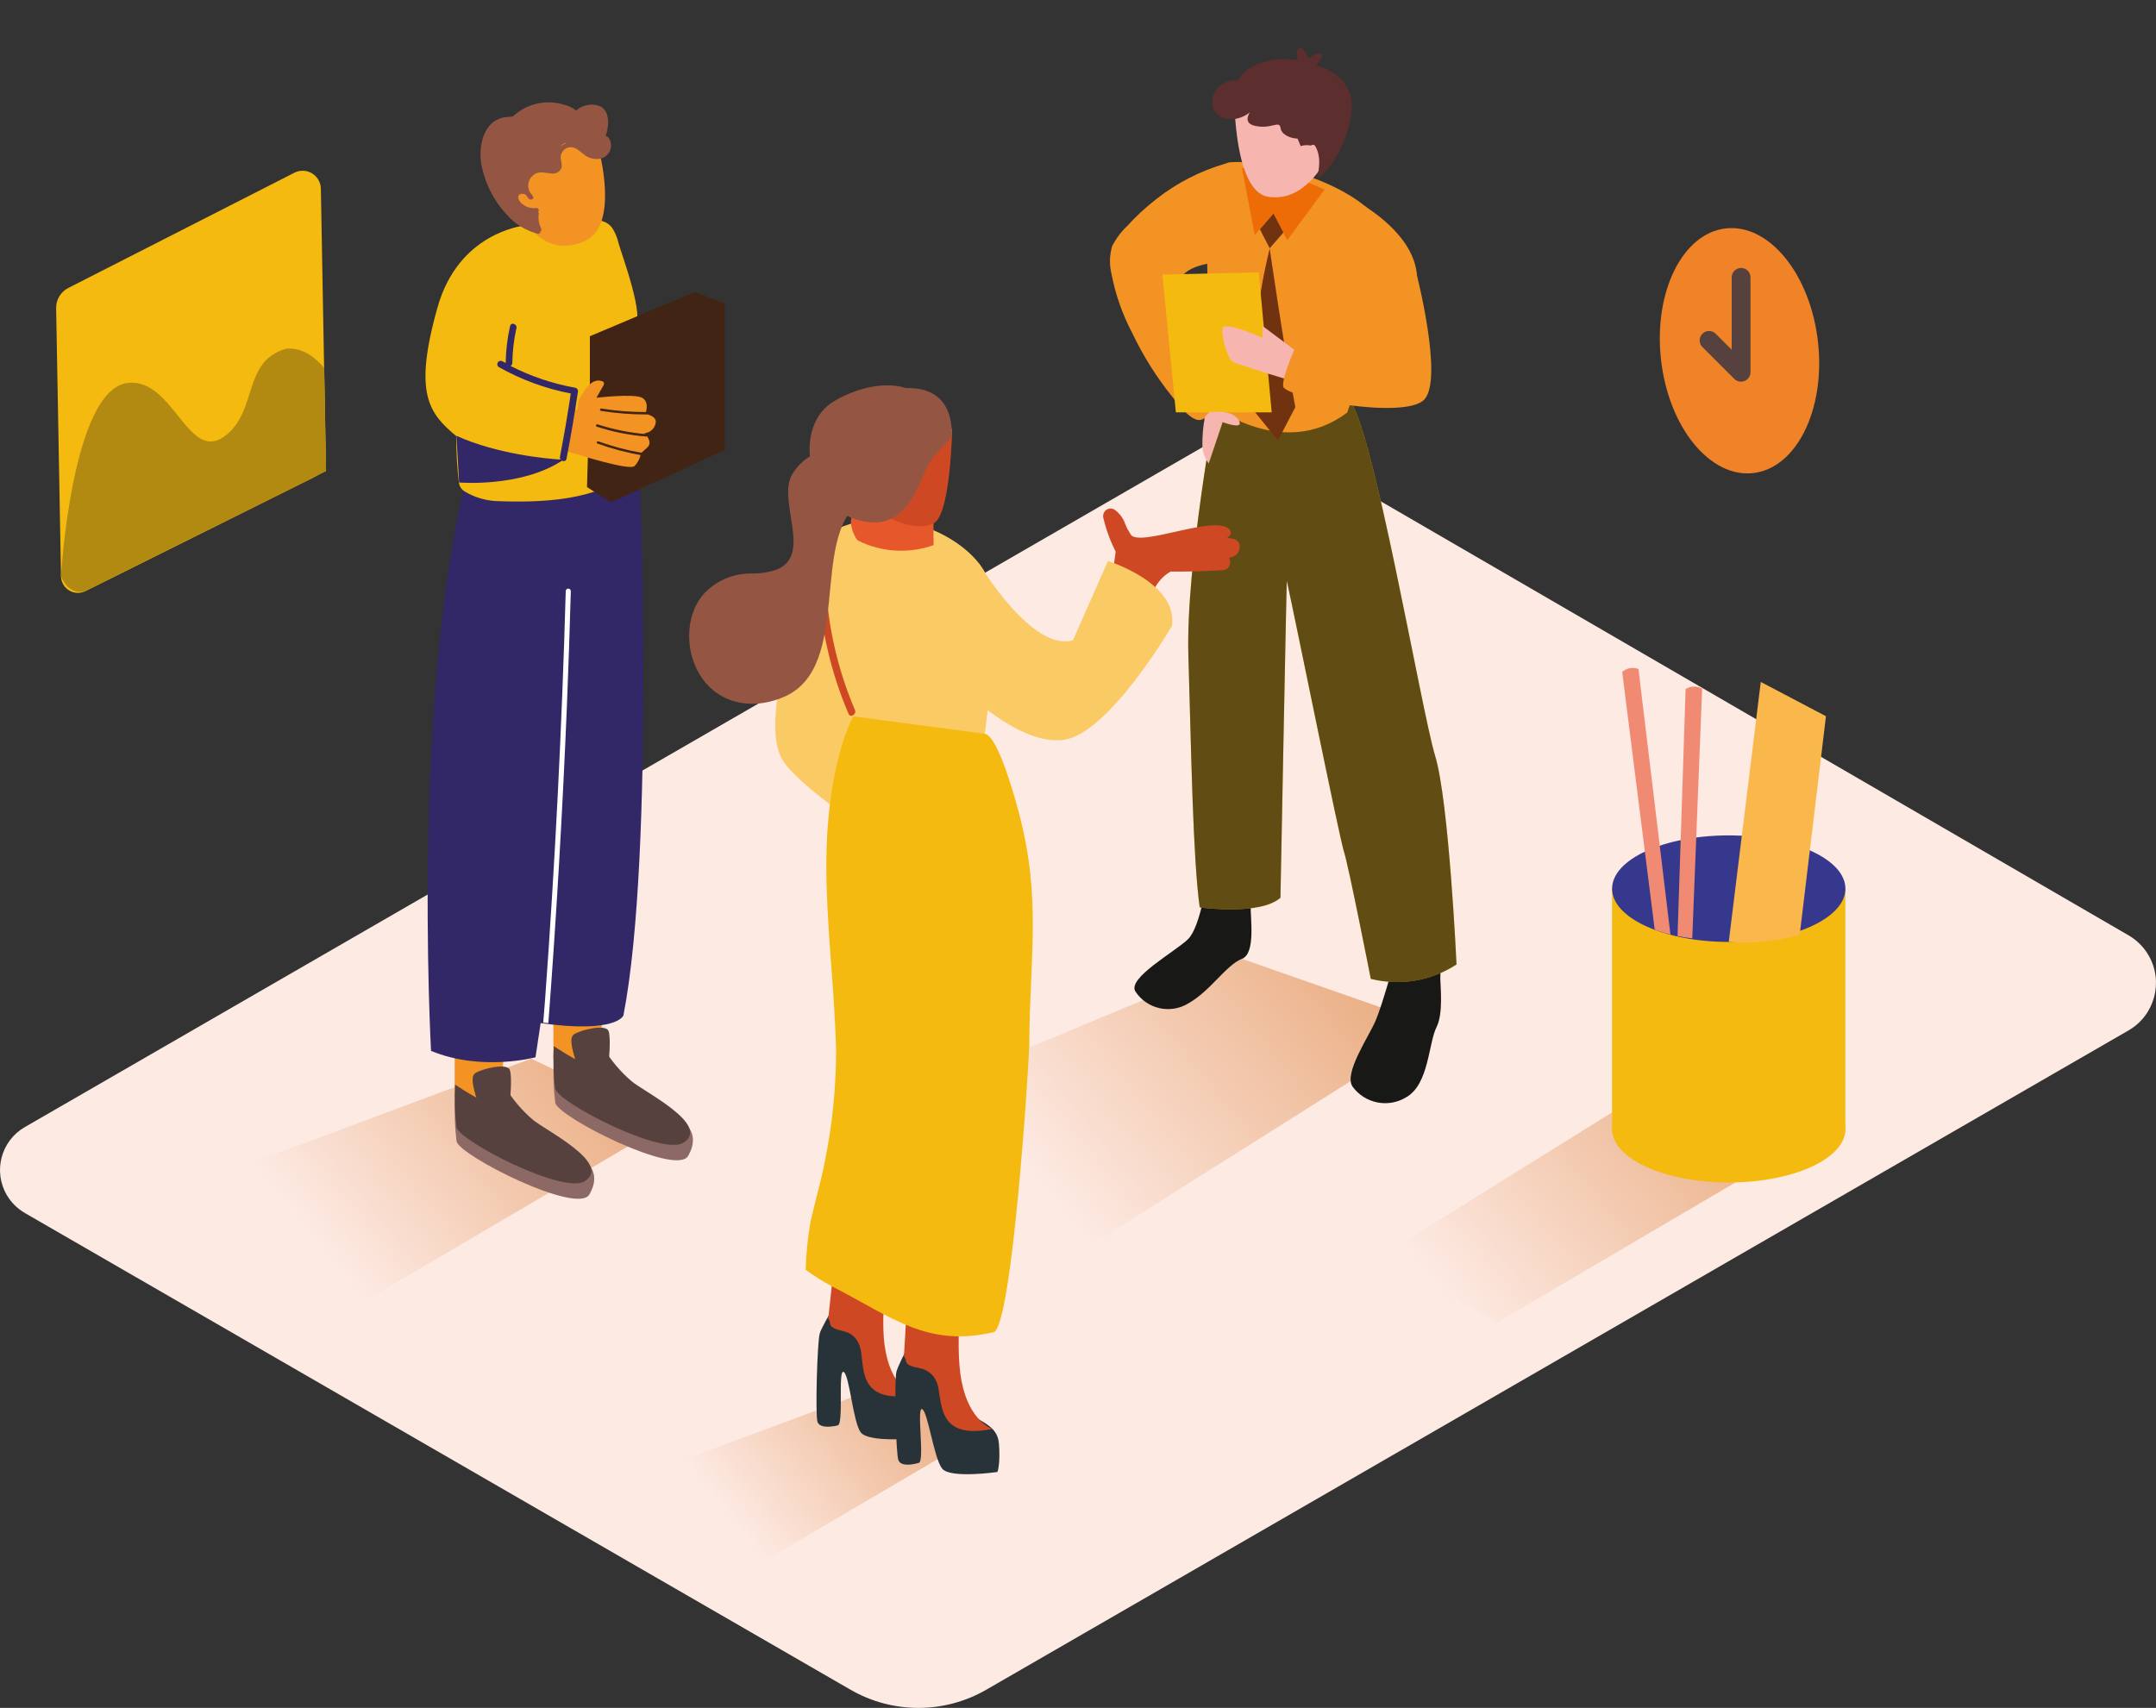 <?xml version="1.0" encoding="UTF-8"?>
<svg id="Calque_3" data-name="Calque 3" xmlns="http://www.w3.org/2000/svg" xmlns:xlink="http://www.w3.org/1999/xlink" viewBox="0 0 499.73 395.96">
  <rect x="0" y="0" width="499.73" height="395.96" fill="#333333" stroke="none"/>
  <defs>
    <style>
      .cls-1 {
        fill: #009245;
      }

      .cls-2 {
        fill: #fab84c;
      }

      .cls-3 {
        fill: #fff;
      }

      .cls-4 {
        fill: #f39323;
      }

      .cls-5 {
        fill: #36388e;
      }

      .cls-6 {
        opacity: .3;
      }

      .cls-6, .cls-7 {
        isolation: isolate;
      }

      .cls-6, .cls-7, .cls-8 {
        fill: #181917;
      }

      .cls-7 {
        opacity: .67;
      }

      .cls-9 {
        fill: #f6b5ae;
      }

      .cls-10 {
        fill: #ed6c05;
      }

      .cls-11 {
        fill: #283339;
      }

      .cls-12 {
        fill: #f5ba0f;
      }

      .cls-13 {
        fill: url(#Dégradé_sans_nom_3-4);
      }

      .cls-14 {
        fill: #412413;
      }

      .cls-15 {
        fill: #ce4923;
      }

      .cls-16 {
        fill: #f18a73;
      }

      .cls-17 {
        fill: #faca65;
      }

      .cls-18 {
        fill: #322767;
      }

      .cls-19 {
        fill: url(#Dégradé_sans_nom_3-2);
      }

      .cls-20 {
        fill: url(#Dégradé_sans_nom_3);
      }

      .cls-21 {
        fill: #71330f;
      }

      .cls-22 {
        fill: #5c2e2e;
      }

      .cls-23 {
        fill: #fdeae3;
      }

      .cls-24 {
        fill: #e6582c;
      }

      .cls-25 {
        fill: #f08228;
      }

      .cls-26 {
        fill: #8d6965;
      }

      .cls-27 {
        fill: url(#Dégradé_sans_nom_3-3);
      }

      .cls-28 {
        fill: #57413e;
      }

      .cls-29 {
        fill: #945643;
      }
    </style>
    <linearGradient id="Dégradé_sans_nom_3" data-name="Dégradé sans nom 3" x1="216.85" y1="45.91" x2="157.01" y2="-2.79" gradientTransform="translate(10.55 348.89) scale(1.01 -1.01)" gradientUnits="userSpaceOnUse">
      <stop offset="0" stop-color="#e3965d"/>
      <stop offset="1" stop-color="#fdeae3"/>
    </linearGradient>
    <linearGradient id="Dégradé_sans_nom_3-2" data-name="Dégradé sans nom 3" x1="145.2" y1="127.3" x2="62.68" y2="60.15" xlink:href="#Dégradé_sans_nom_3"/>
    <linearGradient id="Dégradé_sans_nom_3-3" data-name="Dégradé sans nom 3" x1="322.05" y1="154.97" x2="226.16" y2="76.94" xlink:href="#Dégradé_sans_nom_3"/>
    <linearGradient id="Dégradé_sans_nom_3-4" data-name="Dégradé sans nom 3" x1="412.61" y1="119" x2="322.9" y2="46" xlink:href="#Dégradé_sans_nom_3"/>
  </defs>
  <g id="Layer_2" data-name="Layer 2">
    <path class="cls-23" d="m5.7,281.19l191.44,110.56c9.73,5.62,21.73,5.62,31.46,0l264.77-152.86c6.09-3.52,8.16-11.31,4.64-17.4-1.11-1.92-2.71-3.52-4.64-4.64l-196.53-114.09c-5.11-2.96-11.42-2.96-16.53,0L5.7,261.34c-5.48,3.2-7.33,10.23-4.13,15.71,1,1.71,2.42,3.13,4.13,4.13Z"/>
    <path class="cls-20" d="m205.4,320.98l-58.43,21.76s5.92,6.17,28.97,19.86l52.37-30.77"/>
    <path class="cls-12" d="m13.01,71.42l1.13,62.2c.05,2.16,1.84,3.88,4,3.83.57-.01,1.14-.15,1.65-.41l52.85-26.33c1.79-.89,2.9-2.74,2.86-4.73l-1.13-62.23c-.04-2.34-1.96-4.2-4.3-4.16-.65.01-1.28.17-1.86.47l-52.4,26.71c-1.74.9-2.82,2.69-2.8,4.65Z"/>
    <path class="cls-19" d="m123.11,245.45l-80.57,30.01s8.16,8.5,39.95,27.38l72.21-42.43"/>
    <path class="cls-12" d="m66.33,80.85c-10.06,2.83-6.59,14.01-13.82,19.95-8.8,7.27-12.17-13.28-22.91-12.02-12.96,1.48-15.46,44.82-15.46,44.82,2.05,4.91,5.65,3.43,5.65,3.43l55.79-27.8-.43-23.94c-2.34-2.69-5.24-4.79-8.82-4.44Z"/>
    <path class="cls-27" d="m287.88,222.31l-83.84,34.96s9.51,10.18,46.57,32.79l82.37-51.99"/>
    <path class="cls-6" d="m66.33,80.85c-10.06,2.83-6.59,14.01-13.82,19.95-8.8,7.27-12.17-13.28-22.91-12.02-12.96,1.48-15.46,44.82-15.46,44.82,2.05,4.91,5.65,3.43,5.65,3.43l55.79-27.8-.43-23.94c-2.34-2.69-5.24-4.79-8.82-4.44Z"/>
    <path class="cls-8" d="m333.09,217.89h0c-1.68,0-4.04,1.78-5.57,2.52l-4.21,1.93s-2.8,10.39-4.45,14.26c-1.65,3.87-7.42,12.18-5.37,15.3,2.86,3.95,8.28,5.04,12.44,2.49,5.3-2.97,5.15-12.58,7.06-16.32,1.59-3.12.85-9.74.85-11.16.13-3.03-.12-6.06-.74-9.02Z"/>
    <path class="cls-8" d="m289.58,198.92h0c-1.68,0-4.04,1.78-5.57,2.52l-4.21,2.06s-1.48,11.37-4.45,14.26-14.17,9.01-12.17,12.12c2.65,4.04,8.02,5.27,12.17,2.8,5.3-2.97,8.76-8.9,12.54-10.39,3.25-1.29,1.87-9.72,2-12.56.39-3.61.28-7.25-.31-10.83Z"/>
    <path class="cls-12" d="m282.01,92.56s-7.21,38.44-6.56,59.51c.65,21.07,1.02,46.88,2.63,58.31,0,0,13.97,1.94,18.71-2.24,0,0,1.41-73.88,1.48-73.46,2.14,9.72,12.17,59.51,13.24,62.76s6.22,29.5,6.22,29.5c6.8,1.7,14,.49,19.87-3.34,0,0-1.74-37.8-4.97-48.42-3.24-10.63-14.51-77.41-20.01-82.63"/>
    <path class="cls-7" d="m282.01,92.56s-7.21,38.44-6.56,59.51c.65,21.07,1.02,46.88,2.63,58.31,0,0,13.97,1.94,18.71-2.24,0,0,1.41-73.88,1.48-73.46,2.14,9.72,12.17,59.51,13.24,62.76s6.22,29.5,6.22,29.5c6.8,1.7,14,.49,19.87-3.34,0,0-1.74-37.8-4.97-48.42-3.24-10.63-14.51-77.41-20.01-82.63"/>
    <path class="cls-4" d="m312.27,95.64s12.36-35.93,7.42-44.15c-4.94-8.22-25.01-14.69-34.61-13.86-9.6.83-3.44,57.6-1.93,58.01s15.64,10.15,29.12,0Z"/>
    <path class="cls-4" d="m316.38,47.8l-14.99-6.22c-2.72,13.18-5.54,26.33-8.46,39.46l20.94,3.68s12.47-6.86,14.4-17.81c1.93-10.95-11.35-18.61-11.89-19.11Z"/>
    <path class="cls-4" d="m286.12,59.27s-2-19.63-2-21.36c-5.83,1.67-11.29,4.46-16.06,8.21-2.44,1.89-4.71,3.98-6.78,6.26-1.42,1.34-2.6,2.92-3.49,4.66-.62,2.07-.68,4.27-.18,6.37.93,4.88,2.58,9.58,4.91,13.97,2.45,5.12,5.47,9.94,9.01,14.37,1.1,1.35,4.63,6.35,6.95,5.55,4.63-1.62,6.54-7,6.54-7,0,0-2.14-4.2-4.45-9.41-1.37-3.07-7.51-10.06-8.34-14.84.61-.82,1.27-1.61,1.97-2.34,3.06-3,8.12-2.45,11.92-4.42Z"/>
    <path class="cls-10" d="m287.87,39.01l2.97,15.46,4.27-4.97,3.24,6.2,8.67-11.75s-13.28-6.2-19.14-4.94Z"/>
    <path class="cls-1" d="m304.51,32.11c-2.24,2.49-6.57,1.37-9.42.73-3.46-.79-7.42-2.88-7.12-7,0-.62-.92-.62-.96,0-.31,4.29,3.58,6.87,7.29,7.81,3.29.83,8.28,2.06,10.91-.85.46-.42-.22-1.14-.68-.68Z"/>
    <path class="cls-9" d="m286.12,23.25s0,20.98,7.7,22.35c8.46,1.48,13.21-8.1,13.21-8.1,0,0,1.08-18.54-7.32-20.17-8.4-1.63-13.36,3.18-13.59,5.92Z"/>
    <path class="cls-9" d="m301.06,35.35s2.03-8.06,4.29-5.4c2.26,2.66-3.65,8.44-3.65,8.44"/>
    <path class="cls-22" d="m303.11,14.7s7.51.82,9.71,6.8c2.2,5.98-3.43,17.81-7.42,19.74l4.88-10.39-.24-7.11-6.93-9.04Z"/>
    <path class="cls-22" d="m312.68,24.17c-.61-4.19-3.38-6.22-7.02-8.37l-.91-.49c.7-.57,1.26-1.29,1.63-2.11.16-.26.07-.6-.19-.75-.09-.05-.19-.08-.29-.08-.96.04-1.86.47-2.48,1.2-.42-.87-1-1.65-1.69-2.32-.23-.21-.58-.2-.8.03-.06.06-.1.13-.12.21-.33.82-.28,1.74.13,2.52-3.78-.79-7.72-.19-11.09,1.69-1.23.74-2.27,1.75-3.04,2.97-1.02-.1-2.05.08-2.97.53-2.04.95-3.2,3.14-2.83,5.36.55,2.52,3.22,3.35,5.49,2.97,1.17-.22,2.26-.73,3.18-1.48-.68,1.14-1.02,2.61,1.19,3.12,3.84.88,5.68-1.41,5.94.5.19,1.56,2.36,2.43,3.93,2.46.12.24.4.88.74,1.75.78-.26,1.6-.3,2.4-.13.22-.24.59-.26.84-.05.04.04.08.08.11.13,1.34,2.29,1.02,4.78.5,7.42,2.08-1.78,3.79-3.96,5.05-6.4,1.8-3.26,2.6-6.99,2.29-10.7Zm-10.92-11.25l.16.24c0,.06,0,.12,0,.18,0,.18.13.36.21.52-.2-.27-.33-.59-.37-.92h0Z"/>
    <polygon class="cls-21" points="292.02 53.16 294.3 57.56 297.47 53.91 295.17 49.51 292.02 53.16"/>
    <path class="cls-21" d="m294.3,57.61s3.18,22.26,5.94,36.79l-4.04,7.73-5.3-6.57s-2.17-15.21,3.4-37.95Z"/>
    <path class="cls-13" d="m387.58,249.24l-76.89,47.84s4.48-9.33,36.27,9.55l72.21-42.43"/>
    <polygon class="cls-12" points="294.76 95.6 291.76 63.14 269.42 63.66 272.55 95.6 294.76 95.6"/>
    <path class="cls-9" d="m302.35,82.84l-9.72-7.27v2.73s-8.79-3.93-9.22-2.21,1.14,7.42,2.63,7.97,7.69,2.51,7.69,2.51l4.9,1.48,3.73-5.21Z"/>
    <path class="cls-4" d="m328.25,63.14s6.32,24.4,1.97,29.4c-4.35,5-32.55-.42-32.81-2.97s3.59-10.73,3.59-10.73l15.75,1.72"/>
    <path class="cls-9" d="m280.23,95.6s5.94-.99,7.08,2.27c.64,1.72-3.92,0-3.92,0l-3.22,9.57c-.95-1.22-1.48-2.71-1.48-4.26-.02-2.19.18-4.38.59-6.53l.95-1.05Z"/>
    <path class="cls-26" d="m105.48,254.78c3.25,2.15,5.68,3.41,5.68,3.41,2.58,0,7.42.56,5.94-2.82,1.72,2.82,3.86,5.36,6.37,7.51,2.8,2.42,18.55,4.67,13.15,14.04-2.79,4.82-30.11-9.01-30.79-12.29-.42-3.27-.53-6.57-.34-9.85Z"/>
    <path class="cls-4" d="m117.28,238.86c-.75,4.68-.89,9.44-.4,14.16.15,1.02.28,2.12.49,3.22l-11.98-2.02v-15.36h11.89Z"/>
    <path class="cls-28" d="m105.48,251.47c3.25,2.15,5.68,3.41,5.68,3.41,2.58,0,7.42.56,5.94-2.82,1.72,2.82,3.86,5.36,6.37,7.51,2.8,2.42,18.62,10.2,12.02,14.31-4.91,3.06-28.98-9.28-29.68-12.56-.41-3.27-.52-6.57-.33-9.85Z"/>
    <path class="cls-28" d="m110.55,255.09c-.12-.88-1.87-5.24-.45-6.25s7.42-2.51,8.06-.8,0,7.66,0,7.66"/>
    <path class="cls-26" d="m128.36,245.85c3.25,2.15,5.68,3.41,5.68,3.41,2.58,0,7.42.56,5.94-2.82,1.72,2.82,3.86,5.36,6.37,7.51,2.8,2.42,18.55,4.67,13.15,14.04-2.79,4.82-30.11-9.01-30.79-12.29-.42-3.27-.53-6.57-.34-9.85Z"/>
    <path class="cls-4" d="m140.16,229.92c-.75,4.68-.89,9.44-.4,14.16.15,1.02.28,2.12.49,3.22l-11.98-2.02v-15.36h11.89Z"/>
    <path class="cls-28" d="m128.36,242.54c3.25,2.15,5.68,3.41,5.68,3.41,2.58,0,7.42.56,5.94-2.82,1.72,2.82,3.86,5.36,6.37,7.51,2.8,2.42,18.62,10.2,12.02,14.31-4.91,3.06-28.98-9.28-29.68-12.56-.41-3.27-.52-6.57-.33-9.85Z"/>
    <path class="cls-28" d="m133.44,246.08c-.12-.88-1.87-5.24-.45-6.25s7.42-2.51,8.06-.8,0,7.66,0,7.66"/>
    <path class="cls-18" d="m148.17,106.69s3.75,90.63-3.67,128.73c0,0-1.48,4.24-19.19,1.78l-1.19,7.92s-12.44,3.38-24.21-1.48c0,0-4.91-88.03,9.84-139.19"/>
    <path class="cls-12" d="m146.87,75.6c3.07-.98-2.97-17.19-3.5-19.22-.28-1.26-.78-2.46-1.48-3.55-2.11-2.88-6.25-1.48-9.2-1.48-3.91.04-7.81.39-11.66,1.04-2.17.4-4.26,1.16-6.17,2.26-6.05,8.49-8.16,19.07-8.8,29.37-.36,5.67-.33,11.38-.3,17.07-.03,3.62.17,7.23.61,10.82.11.86.62,1.61,1.37,2.05,2.15,1.29,4.57,2.04,7.06,2.2,10.67.43,23.6,0,31.94-6.95.53-.72,1.03-1.48,1.48-2.26l-1.37-31.34h.03Z"/>
    <polyline class="cls-14" points="136.72 89.99 136.72 77.95 161.07 67.68 167.97 70.4 167.97 104.31 141.64 116.47 136.06 112.93"/>
    <path class="cls-12" d="m105.76,101.11c-6.28-5.24-10.03-9.77-4.33-29.9,4.85-17.19,19.59-18.77,19.59-18.77"/>
    <path class="cls-4" d="m138.84,34.86s4.69,17.14-3.06,20.9c-7.75,3.75-13.19-1.84-15.54-6.96s-1.48-17.11,8.56-18.33c8.71-1.05,10.03,4.39,10.03,4.39Z"/>
    <path class="cls-29" d="m140.35,31.61c.82-2.09,1.16-5.83-1.29-6.99-1.88-.74-4.02-.34-5.52,1.01-.88-.68-1.89-1.16-2.97-1.41-3.95-1.17-8.21-.24-11.32,2.45-.13.13-.29.24-.46.33-.23.07-.48.1-.73.09-6.08.1-7.42,7-6.35,11.69,1.07,4.89,3.67,9.31,7.42,12.61,1.62,1.32,3.5,2.28,5.52,2.8.25.07.5-.08.56-.32.01-.05.02-.1.01-.15.27-.16.36-.51.2-.77,0,0-.01-.02-.02-.03-.52-1.03-.7-2.19-.52-3.32.03-.16-.03-.33-.15-.45.21-.22.19-.57-.03-.78-.11-.1-.26-.16-.41-.14-1.32.16-2.64-.3-3.58-1.25-.56-.59-1.04-1.75.07-2.03.43-.1.88.02,1.2.33.16.28.36.55.58.79.08.09.19.14.31.16.42.13.95-.21.68-.67-.18-.33-.41-.63-.67-.91-.76-1.28-.52-2.93.58-3.93,1.48-1.26,2.75-.58,4.45-.5,1.02.14,1.99-.49,2.29-1.48,0-.69-.08-1.37-.25-2.03-.06-1.04.53-2,1.48-2.42,1.74-.67,2.86.79,4.14,1.68,1.07.8,2.44,1.08,3.74.76,1.65-.42,2.65-2.1,2.23-3.76-.11-.42-.3-.8-.56-1.14-.14-.21-.4-.3-.64-.21Zm-10.54,2.43c.19-.31.47-.54.8-.68.11-.05.22-.12.31-.19h.1l.16.07c-.51.16-.98.42-1.38.79h0Zm9.81-3.62h-.07c.08-.18.15-.37.21-.56.01.15-.09.36-.13.55h0Z"/>
    <path class="cls-3" d="m127.1,237.18c1.86-24.48,3.29-48.98,4.3-73.51.36-8.9.66-17.78.91-26.62,0-.33-.27-.59-.59-.59s-.59.27-.59.59h0c-.88,31.6-2.48,63.17-4.79,94.7-.13,1.78-.3,3.58-.43,5.36l1.2.07Z"/>
    <path class="cls-4" d="m149.57,95.97s1.13-2.72-.74-3.75-10.58,0-10.58,0l1.68-2.97c.21-.58-.09-.88-.82-.99-2-.36-3.61,2.06-4.45,3.55-.34.55-.57,1.15-.68,1.78,0,.47,0,1.22-.46,1.48-.48,0-.96-.09-1.4-.28-.65,3.19-1.41,6.35-2.05,9.53l3.72,1.01s12.07,3.84,13.28,2.73c.78-.82,1.3-1.85,1.48-2.97l1.48-1.34c1.48-1.34-.67-3.31-.67-3.31,1.19-.09,2.21-.91,2.54-2.06.7-2.02-2.34-2.4-2.34-2.4Z"/>
    <path class="cls-14" d="m139.36,94.71c3.44.55,6.91.82,10.39.82.36,0,.3.55,0,.56-3.48,0-6.95-.27-10.39-.82-.4-.03-.36-.56,0-.56Z"/>
    <path class="cls-14" d="m138.51,98.39c3.67,1.19,7.46,1.95,11.31,2.26.16,0,.28.13.28.28,0,.15-.13.28-.28.28-3.92-.31-7.79-1.08-11.53-2.3-.31-.1-.12-.62.22-.52Z"/>
    <path class="cls-14" d="m138.69,102.32c3.23,1.18,6.57,2.06,9.96,2.64.16,0,.28.13.28.28,0,.15-.13.28-.28.28-3.44-.58-6.83-1.48-10.11-2.67-.39-.1-.25-.62.15-.53Z"/>
    <path class="cls-18" d="m133.36,89.9c-5.23-.93-10.3-2.64-15.03-5.06.26-.12.42-.38.42-.67.04-2.73.36-5.44.95-8.1.22-.99-1.31-1.48-1.48-.42-.63,2.8-.97,5.65-1.01,8.52h0l-.85-.46c-.41-.16-.88.04-1.04.45-.13.32-.03.69.24.91,5.21,2.95,10.86,5.03,16.74,6.16-.74,4.95-1.58,9.84-2.51,14.68-.05.22,0,.45.13.64-2.97-.19-14.6-1.2-24.12-5.51l.61,10.82s14.2,1.22,23.85-5.05c.32.21.76.12.96-.21.05-.08.09-.17.1-.27.99-5.15,1.87-10.33,2.64-15.52.07-.42-.19-.82-.61-.92Z"/>
    <path class="cls-15" d="m287.36,126.65c-.02-.76-.53-1.43-1.26-1.65-.55-.16-1.11-.26-1.68-.28.88-.59,1.17-1.25.56-1.94-3.16-3.7-21.15,4.35-22.94,1.07-.21-.39-.45-.77-.68-1.16s-.34-.82-.55-1.2c-.46-1.38-1.36-2.56-2.55-3.38-.84-.46-1.9-.15-2.36.69-.21.38-.27.82-.17,1.24.64,2.72,1.61,5.36,2.86,7.87-.47,3.93-1.31,7.8-2.51,11.58-.67,2.11,2.64,2.97,3.31.91h0c.21.21.46.36.74.45.5.51,1.25.66,1.91.4.03.95.82,1.7,1.77,1.67.72-.02,1.35-.49,1.58-1.18,1.13-3.52,2.63-7.42,5.94-9.22h1.57c3.53,0,7.06-.12,10.6-.34,1-.09,1.73-.97,1.64-1.97-.03-.31-.13-.6-.3-.85,1.37-.31,2.52-.99,2.51-2.69Z"/>
    <path class="cls-11" d="m212.97,326.92c-.13-5-5.77-5.27-7.3-8.7-.45-1.35-.58-2.79-.37-4.2-1.2,0-2.18-.99-2.17-2.19,0-.05,0-.09,0-.14.15-2.53.65-5.03,1.48-7.42l-7.79-7.2s-6.25,9.97-6.83,12.14-1.02,18.79-.52,20.39,3.31,1.22,4.72.86,0-13.06,1.35-12.39,2.17,11.58,3.96,14.01c1.8,2.43,12.73,1.4,12.73,1.4,0,0,.86-1.56.73-6.56Z"/>
    <path class="cls-15" d="m205.07,312.12c-1.37-9.42,1.86-26.25,1.86-26.25l-12.9.98-2.06,18.86c.25.31.39.69.43,1.08,0,.08,0,.17,0,.25l.24.4c.83.95,3.1,1.07,4.13,1.62,2.26,1.23,2.75,3.28,2.97,5.58.53,4.17.53,10.54,11.87,8.82-.01,0-5.22-1.93-6.53-11.34Z"/>
    <path class="cls-11" d="m231.52,334.62c-.39-4.99-6.03-4.99-7.7-8.34-.52-1.32-.72-2.75-.58-4.17-1.2.06-2.23-.87-2.28-2.07,0-.05,0-.1,0-.15.03-2.51.41-5.01,1.13-7.42l-8.1-6.8s-5.76,10.25-6.23,12.45-.12,18.82.47,20.39,3.35,1.05,4.75.64-.58-13.04.76-12.45,2.73,11.46,4.65,13.8,12.79.77,12.79.77c0,0,.74-1.69.36-6.65Z"/>
    <path class="cls-15" d="m222.88,320.29c-1.81-9.33.58-26.31.58-26.31l-12.84,1.6-1.1,18.89c.26.3.43.66.49,1.05,0,.08,0,.16,0,.24l.27.39c.88.91,3.15.92,4.2,1.48,2.32,1.11,2.97,3.15,3.21,5.43.74,4.14,1.04,10.51,12.29,8.22,0-.04-5.3-1.72-7.09-11Z"/>
    <path class="cls-17" d="m194.27,122.51s-7.42,2.18-10.88,20.41c-3.46,18.22-5.43,28.46-1.6,33.9s17.16,14.4,17.16,14.4l15.7-21.07"/>
    <path class="cls-17" d="m197.77,166.11s-17.81-37.24-3.5-43.6c14.31-6.37,32.03,2.97,34.98,12.38,2.95,9.41-1.35,37.68-1.35,37.68,0,0-18.83.53-30.13-6.46Z"/>
    <path class="cls-17" d="m226.83,130.52s12.36,20.78,21.88,17.91l8.09-18.37s16.32,5.06,14.84,15.05c0,0-14.59,24.99-25.05,26.42-10.46,1.42-23.39-11.87-23.39-11.87"/>
    <path class="cls-12" d="m192.95,298.28c13.95,7.17,21.93,14.14,37.34,10.58,4.36-1.05,8.27-63.43,8.28-66.62.1-20.52,2.86-33.61-2.33-53.52-.73-2.78-4.85-18.19-7.98-18.6l-30.48-4.04s-5.94,10.39-6.23,32.8c-.18,14.94,1.91,29.79,2.24,44.7,0,8.66-.88,17.31-2.63,25.79-.8,4.35-2.27,9.19-3.31,13.95-.62,3.66-1,7.35-1.11,11.06,1.96,1.46,4.04,2.76,6.22,3.89Z"/>
    <path class="cls-24" d="m198.87,125.33c-.61-.33-3.59-5.94.42-7.42s17.2,0,17.11,2.4,0,6.07,0,6.07c-5.74,2.05-12.07,1.67-17.53-1.05Z"/>
    <path class="cls-15" d="m198.17,164.62c-4.04-9.46-6.34-19.57-6.78-29.84,0-1.1-1.77-1.1-1.71,0,.46,10.59,2.84,21.02,7.02,30.76.43.95,1.9.07,1.47-.92Z"/>
    <path class="cls-29" d="m183.61,109.97c-3.56,6.17,4.82,18.6-3.53,22.07-1.91.65-3.92.96-5.94.92-4.25-.05-8.32,1.74-11.17,4.9-4.45,5.3-4.14,14.02-.13,19.53,4.57,6.28,12.35,7.09,19.04,4.11,15.82-7.03,5.71-37.1,17.63-45.16l.58-13.53s-11.93-.67-16.47,7.17Z"/>
    <path class="cls-15" d="m220.7,99.3s-.31,19.47-4.13,21.92-14.35-1.19-14.84-6.59,18.97-15.33,18.97-15.33Z"/>
    <path class="cls-29" d="m209.96,89.96s-6.72-2.64-16.5,2.97-6.57,23.74,4.84,27.46c11.41,3.71,14.32-7.42,16.47-11.87s5.94-6.07,5.86-8.15-.22-10.71-10.67-10.4Z"/>
    <ellipse class="cls-25" cx="403.19" cy="81.32" rx="18.31" ry="28.54" transform="translate(-6.52 45.09) rotate(-6.35)"/>
    <path class="cls-28" d="m397.51,77.21l3.87,3.87v-16.78c0-1.2.98-2.18,2.18-2.18s2.18.98,2.18,2.18v22.16c-.1,1.22-1.17,2.12-2.39,2.02-.47-.04-.91-.23-1.26-.53h0l-7.6-7.6c-.79-.91-.69-2.29.22-3.08.8-.69,1.97-.71,2.79-.05Z"/>
    <path class="cls-12" d="m373.66,206.01v56.26s54.06,2.97,54.06,0v-56.26"/>
    <ellipse class="cls-12" cx="400.7" cy="261.8" rx="27.04" ry="12.35"/>
    <ellipse class="cls-5" cx="400.7" cy="206.03" rx="27.04" ry="12.35"/>
    <path class="cls-16" d="m383.84,215.63l.19.1c1.04.36,2.09.68,3.16.96l-7.42-61.6c-1.29-.49-2.74-.22-3.77.7l7.54,59.73.3.1Z"/>
    <path class="cls-16" d="m392.24,217.55l2.29-57.88c-1.19-.69-2.67-.65-3.83.09l-1.87,57.24c1.13.25,2.27.43,3.41.55Z"/>
    <path class="cls-2" d="m400.7,218.38l7.42-60.28,15.11,7.95-6.08,50.64c-5.33,1.55-10.91,2.13-16.44,1.69Z"/>
  </g>
</svg>